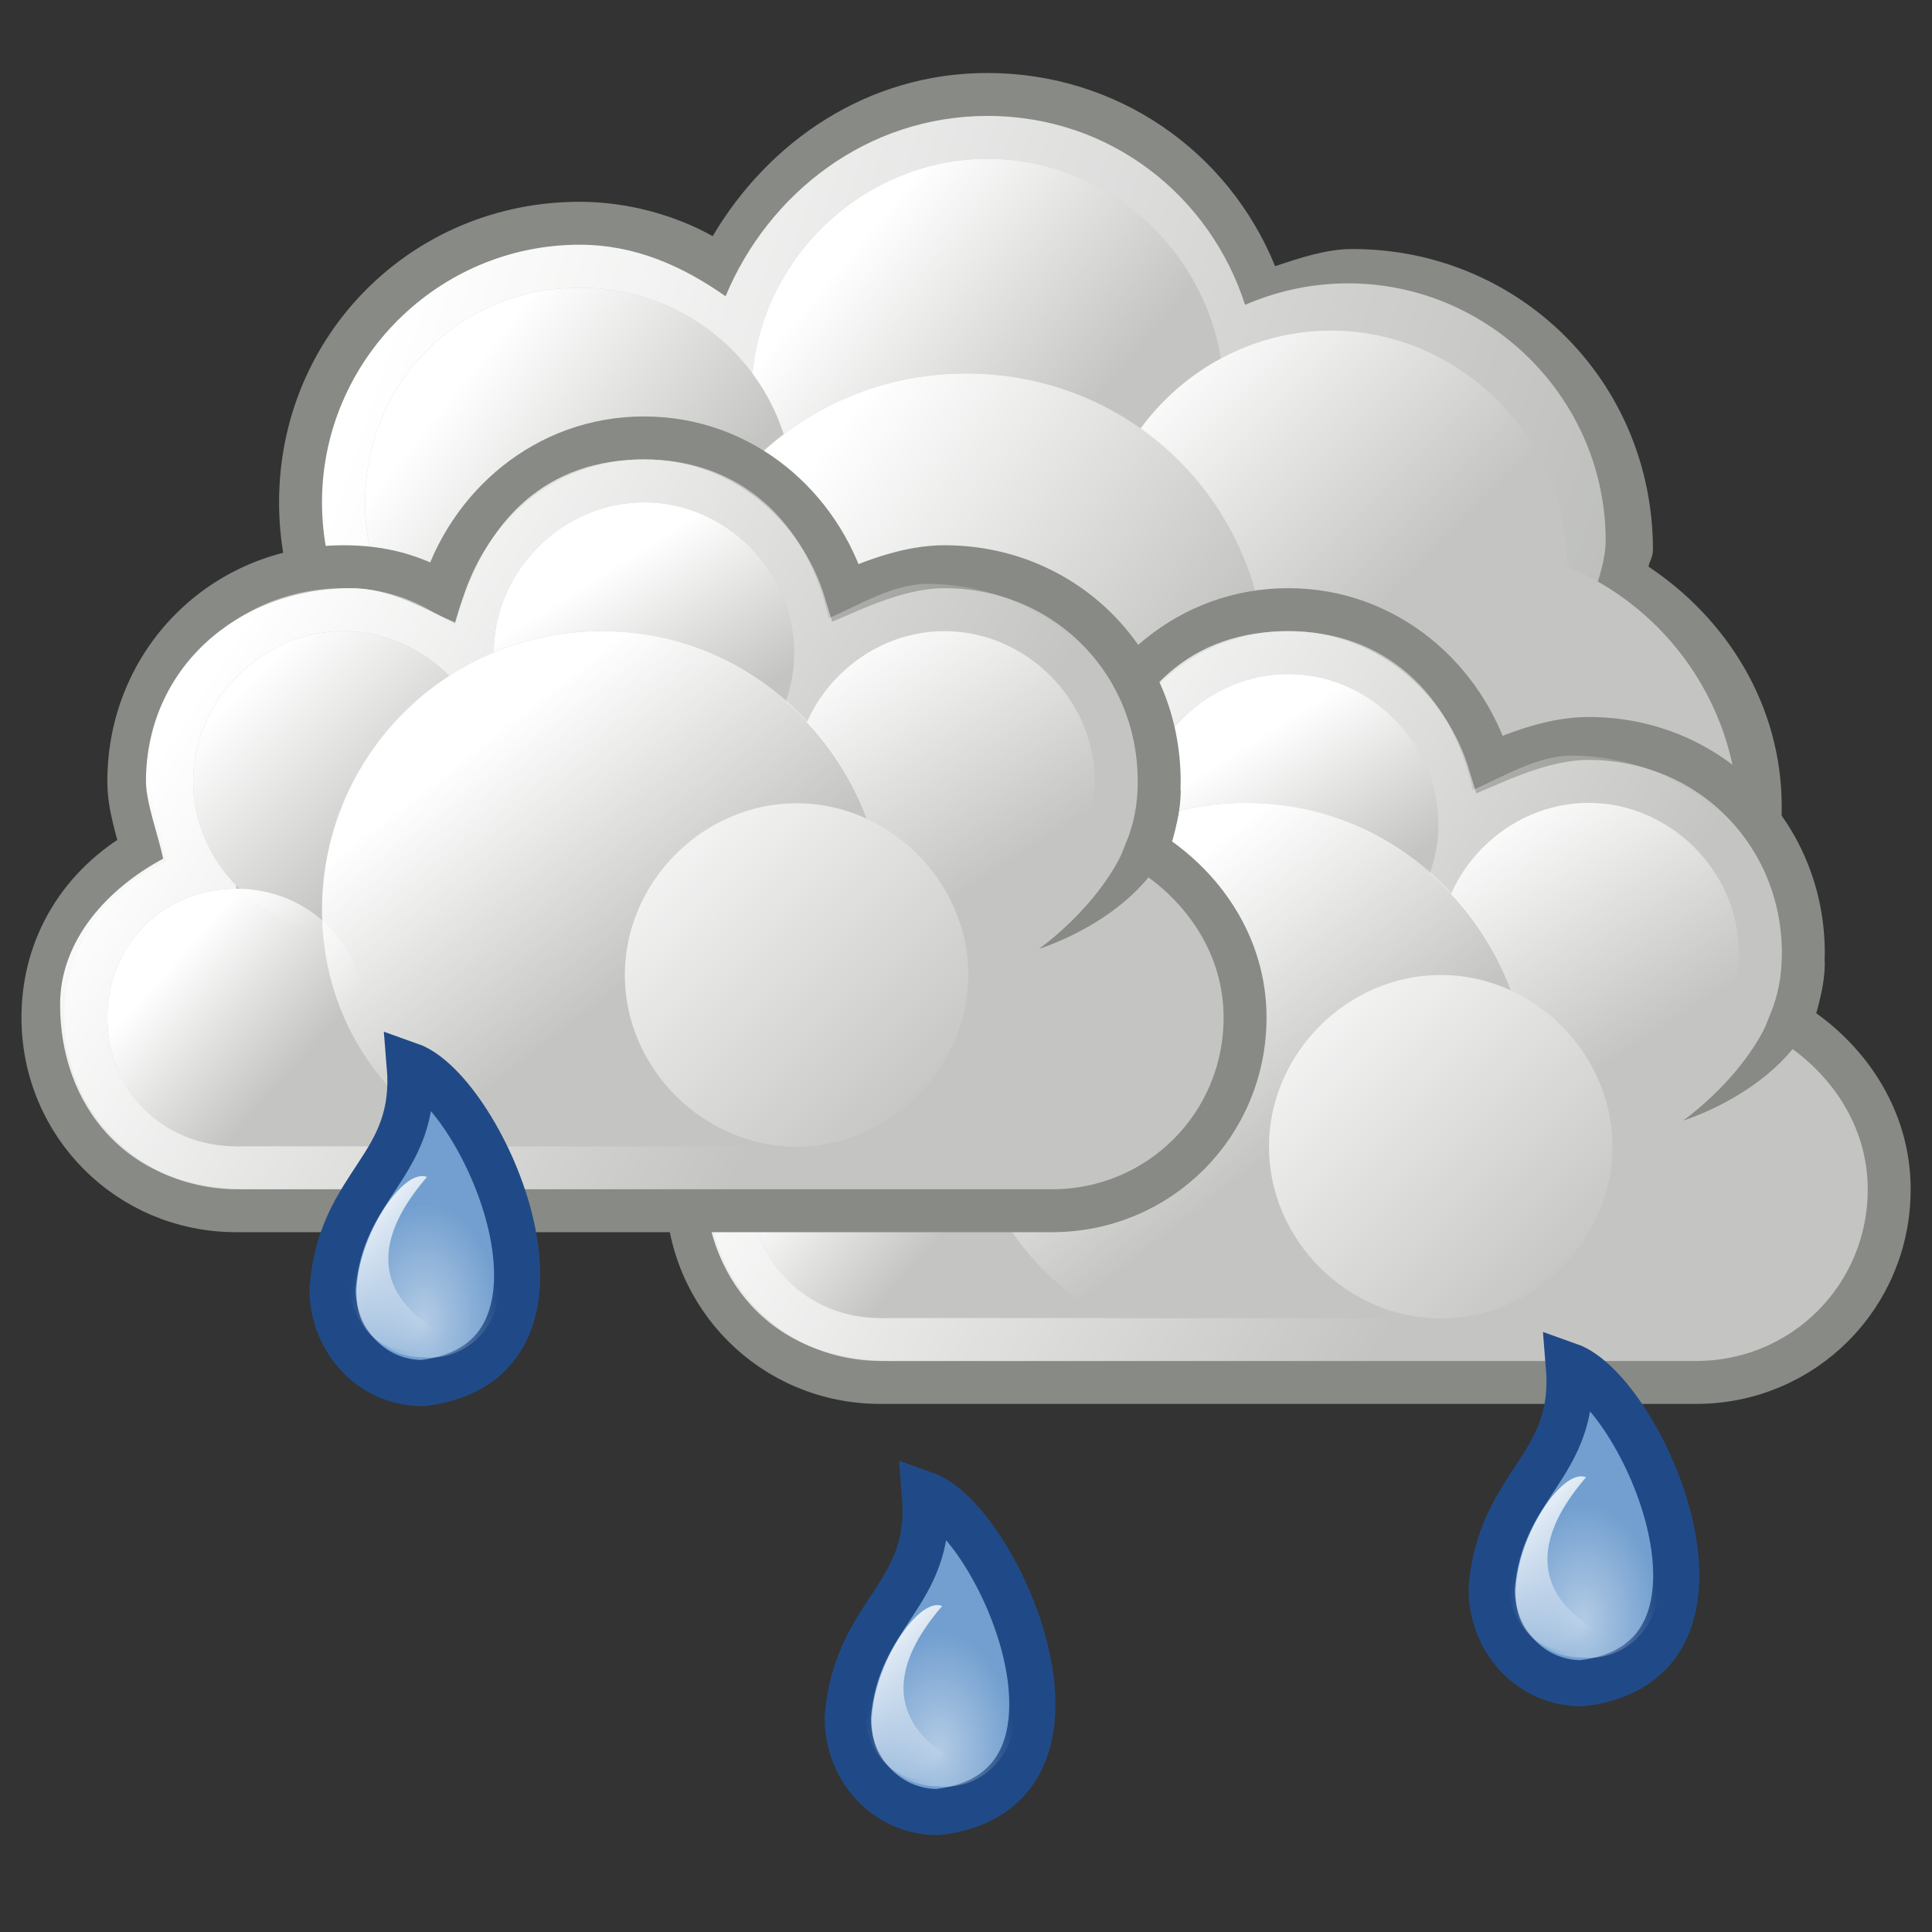 <?xml version="1.0" encoding="utf-8"?>
<!-- Generator: Adobe Illustrator 24.0.1, SVG Export Plug-In . SVG Version: 6.00 Build 0)  -->
<svg version="1.1"
	 id="svg1306" xmlns:cc="http://creativecommons.org/ns#" xmlns:dc="http://purl.org/dc/elements/1.1/" xmlns:inkscape="http://www.inkscape.org/namespaces/inkscape" xmlns:rdf="http://www.w3.org/1999/02/22-rdf-syntax-ns#" xmlns:sodipodi="http://sodipodi.sourceforge.net/DTD/sodipodi-0.dtd" xmlns:svg="http://www.w3.org/2000/svg"
	 xmlns="http://www.w3.org/2000/svg" xmlns:xlink="http://www.w3.org/1999/xlink" x="0px" y="0px" viewBox="0 0 45 45"
	 style="enable-background:new 0 0 45 45;" xml:space="preserve">
<rect x="0" y="0" width="45" height="45" fill="#333333" stroke="none"/>
<style type="text/css">
	.st0{fill:#729FCF;stroke:#204A87;stroke-width:1.075;stroke-miterlimit:2;}
	.st1{opacity:0.461;fill:url(#path12231_1_);enable-background:new    ;}
	.st2{fill:url(#path12233_1_);}
	.st3{fill:#888A85;}
	.st4{fill:url(#path8291_1_);}
	.st5{fill:#C4C5C2;}
	.st6{fill:url(#path8329_1_);}
	.st7{fill:url(#path8370_1_);}
	.st8{fill:url(#path8313_1_);}
	.st9{fill:url(#path8395_1_);}
	.st10{fill:url(#path4522_1_);}
	.st11{fill:#C4C5C2;stroke:#888A85;stroke-miterlimit:2;}
	.st12{fill:url(#path7798_1_);}
	.st13{fill:url(#path7804_1_);}
	.st14{fill:url(#path7814_1_);}
	.st15{fill:url(#path7820_1_);}
	.st16{fill:url(#path7826_1_);}
	.st17{fill:url(#path7828_1_);}
	.st18{fill-rule:evenodd;clip-rule:evenodd;fill:#888A85;}
	.st19{fill:url(#path7836_1_);}
	.st20{fill:url(#path7856_1_);}
	.st21{fill:url(#path7862_1_);}
	.st22{fill:url(#path7872_1_);}
	.st23{fill:url(#path7878_1_);}
	.st24{fill:url(#path7884_1_);}
	.st25{fill:url(#path7886_1_);}
	.st26{fill:url(#path7896_1_);}
	.st27{opacity:0.461;fill:url(#path12195_1_);enable-background:new    ;}
	.st28{fill:url(#path12197_1_);}
	.st29{opacity:0.461;fill:url(#path12243_1_);enable-background:new    ;}
	.st30{fill:url(#path12245_1_);}
</style>
<g id="layer1_17_">
	<g id="g12227_2_" transform="translate(-202.955,271.007)">
		<path id="path12229_2_" class="st0" d="M224.8-228.8c-1.2,0-2.1-1-2.1-2.2c0.2-2.5,2-2.8,1.8-5.2
			C226.2-235.6,229-229.3,224.8-228.8z"/>
		
			<radialGradient id="path12231_1_" cx="3268.834" cy="-2865.678" r="21.744" gradientTransform="matrix(8.188726e-02 3.515823e-03 3.392042e-03 -0.126 -33.138 -602.822)" gradientUnits="userSpaceOnUse">
			<stop  offset="0" style="stop-color:#FFFFFF"/>
			<stop  offset="1" style="stop-color:#FFFFFF;stop-opacity:0"/>
		</radialGradient>
		<path id="path12231_2_" class="st1" d="M226.6-231.1c0,1-0.8,1.8-1.8,1.7c-1,0-1.8-0.9-1.7-1.9s2.1-1.6,1.9-3.6
			C225.9-234.8,226.6-232.1,226.6-231.1z"/>
		
			<linearGradient id="path12233_1_" gradientUnits="userSpaceOnUse" x1="3625.802" y1="2314.052" x2="3646.308" y2="2335.53" gradientTransform="matrix(9.709367e-04 0.116 0.11 8.855417e-03 -34.755 -674.312)">
			<stop  offset="0" style="stop-color:#FFFFFF"/>
			<stop  offset="1" style="stop-color:#FFFFFF;stop-opacity:0"/>
		</linearGradient>
		<path id="path12233_2_" class="st2" d="M225.9-229.7c-4.6,1.2-2-4.3-1-3.9C222.4-230.7,225.9-229.7,225.9-229.7z"/>
	</g>
	<g id="g10011_2_" transform="translate(-287,298)">
		<path id="path8267_2_" class="st3" d="M310-296.3c-2.8,0-5.1,1.6-6.4,3.8c-0.9-0.5-2-0.8-3.1-0.8c-3.9,0-7,3.1-7,7s3.1,7,7,7
			c2.4,0,4.4-1.3,5.7-3.2c1.1,0.7,2.4,1.2,3.8,1.2c0.9,0,1.8-0.2,2.6-0.5c0.5,0.9,1.2,1.6,2,2.2c0,0.1-0.1,0.2-0.1,0.4
			c0,3.9,3.1,7,7,7s7-3.1,7-7c0-2.4-1.3-4.4-3.1-5.6c0-0.1,0.1-0.2,0.1-0.4c0-3.9-3.1-7-7-7c-0.6,0-1.2,0.2-1.8,0.4
			C315.6-294.5,313-296.3,310-296.3z"/>
		
			<linearGradient id="path8291_1_" gradientUnits="userSpaceOnUse" x1="1087.931" y1="-65.648" x2="1138.344" y2="-82.575" gradientTransform="matrix(1 0 0 -1 -791.997 -356)">
			<stop  offset="0" style="stop-color:#FFFFFF"/>
			<stop  offset="1" style="stop-color:#FFFFFF;stop-opacity:0"/>
		</linearGradient>
		<path id="path8291_2_" class="st4" d="M310-295.3c-2.8,0-5.1,1.8-6.1,4.2c-1-0.7-2.1-1.2-3.4-1.2c-3.3,0-6,2.7-6,6s2.7,6,6,6
			c2.4,0,4.5-1.5,5.4-3.5c1.1,0.9,2.5,1.5,4.1,1.5c1.1,0,2-0.3,2.9-0.8c0.4,1,1.1,1.8,1.9,2.4c-0.2,0.6-0.4,1.2-0.4,1.8
			c0,3.6,2.9,6.5,6.5,6.5s6.5-2.9,6.5-6.5c0-2.4-1.3-4.3-3.2-5.5c0.1-0.3,0.2-0.7,0.2-1c0-3.3-2.7-6-6-6c-0.9,0-1.7,0.2-2.4,0.5
			C315.2-293.4,312.9-295.3,310-295.3z"/>
		<path id="path8414_2_" class="st5" d="M327.5-278.8c0,3.6-2.9,6.5-6.5,6.5s-6.5-2.9-6.5-6.5l0,0c0-3.6,2.9-6.5,6.5-6.5
			S327.5-282.4,327.5-278.8L327.5-278.8z"/>
		<g id="g8349_2_" transform="translate(69.003,102)">
			<path id="path8327_2_" class="st5" d="M246.5-390.8c0,3-2.5,5.5-5.5,5.5s-5.5-2.5-5.5-5.5s2.5-5.5,5.5-5.5
				S246.5-393.8,246.5-390.8z"/>
			
				<linearGradient id="path8329_1_" gradientUnits="userSpaceOnUse" x1="933.327" y1="-208.147" x2="939.08" y2="-213.003" gradientTransform="matrix(0.883 0 0 -0.883 -586.548 -577.666)">
				<stop  offset="0" style="stop-color:#FFFFFF"/>
				<stop  offset="1" style="stop-color:#FFFFFF;stop-opacity:0"/>
			</linearGradient>
			<path id="path8329_2_" class="st6" d="M246.5-390.8c0,3-2.5,5.5-5.5,5.5s-5.5-2.5-5.5-5.5s2.5-5.5,5.5-5.5
				S246.5-393.8,246.5-390.8z"/>
		</g>
		<g id="g8389_2_" transform="translate(69.003,102)">
			<path id="path8368_2_" class="st5" d="M254.5-386.8c0,3-2.5,5.5-5.5,5.5s-5.5-2.5-5.5-5.5l0,0c0-3,2.5-5.5,5.5-5.5
				S254.5-389.8,254.5-386.8z"/>
			
				<linearGradient id="path8370_1_" gradientUnits="userSpaceOnUse" x1="928.691" y1="-199.037" x2="934.649" y2="-205" gradientTransform="matrix(0.912 0 0 -0.912 -602.255 -572.787)">
				<stop  offset="0" style="stop-color:#FFFFFF"/>
				<stop  offset="1" style="stop-color:#FFFFFF;stop-opacity:0"/>
			</linearGradient>
			<path id="path8370_2_" class="st7" d="M254.5-386.8c0,3-2.5,5.5-5.5,5.5s-5.5-2.5-5.5-5.5l0,0c0-3,2.5-5.5,5.5-5.5
				S254.5-389.8,254.5-386.8z"/>
		</g>
		<g id="g8323_2_" transform="translate(69.003,102)">
			<path id="path8311_2_" class="st5" d="M236.5-388.3c0,2.8-2.2,5-5,5s-5-2.2-5-5s2.2-5,5-5S236.5-391.1,236.5-388.3L236.5-388.3z"
				/>
			
				<linearGradient id="path8313_1_" gradientUnits="userSpaceOnUse" x1="844.44" y1="-130.796" x2="848.821" y2="-134.277" gradientTransform="matrix(1.143 0 0 -1.143 -736.739 -540.28)">
				<stop  offset="0" style="stop-color:#FFFFFF"/>
				<stop  offset="1" style="stop-color:#FFFFFF;stop-opacity:0"/>
			</linearGradient>
			<path id="path8313_2_" class="st8" d="M236.5-388.3c0,2.8-2.2,5-5,5s-5-2.2-5-5s2.2-5,5-5S236.5-391.1,236.5-388.3L236.5-388.3z"
				/>
		</g>
		<g id="g8406_2_" transform="translate(69.003,102)">
			<path id="path8393_2_" class="st5" d="M247.5-384.3c0,3.9-3.1,7-7,7s-7-3.1-7-7l0,0c0-3.9,3.1-7,7-7S247.5-388.2,247.5-384.3
				L247.5-384.3z"/>
			
				<linearGradient id="path8395_1_" gradientUnits="userSpaceOnUse" x1="878.076" y1="-160.919" x2="885.726" y2="-166.748" gradientTransform="matrix(1.039 0 0 -1.039 -676.387 -555.13)">
				<stop  offset="0" style="stop-color:#FFFFFF"/>
				<stop  offset="1" style="stop-color:#FFFFFF;stop-opacity:0"/>
			</linearGradient>
			<path id="path8395_2_" class="st9" d="M247.5-384.3c0,3.9-3.1,7-7,7s-7-3.1-7-7l0,0c0-3.9,3.1-7,7-7S247.5-388.2,247.5-384.3
				L247.5-384.3z"/>
		</g>
		<g id="g4518_2_" transform="matrix(0.935,0,0,0.935,446.828,-187.616)">
			<path id="path4520_2_" class="st5" d="M-154.8-98.6c0,3-2.4,5.4-5.4,5.4s-5.4-2.4-5.4-5.4s2.4-5.4,5.4-5.4
				S-154.8-101.6-154.8-98.6z"/>
			
				<linearGradient id="path4522_1_" gradientUnits="userSpaceOnUse" x1="-864.779" y1="-65.142" x2="-861.586" y2="-69.132" gradientTransform="matrix(1.421 0 0 -1.421 1064.379 -196.079)">
				<stop  offset="0" style="stop-color:#FFFFFF"/>
				<stop  offset="1" style="stop-color:#FFFFFF;stop-opacity:0"/>
			</linearGradient>
			<path id="path4522_2_" class="st10" d="M-154.7-98.6c0,3-2.4,5.4-5.4,5.4s-5.4-2.4-5.4-5.4s2.4-5.4,5.4-5.4
				C-157.2-104.1-154.7-101.6-154.7-98.6z"/>
		</g>
		<g id="g7794_2_" transform="translate(38.003,162)">
			<path id="path7796_2_" class="st11" d="M279-445.8c-2.3,0-4.1,1.6-4.7,3.6c-0.7-0.4-1.4-0.6-2.3-0.6c-2.8,0-5,2.2-5,5
				c0,0.6,0.2,1.1,0.3,1.6c-1.4,0.8-2.3,2.2-2.3,3.9c0,2.5,2,4.5,4.5,4.5c0.2,0,18.8,0,19,0c2.5,0,4.5-2,4.5-4.5
				c0-1.7-1-3.1-2.3-3.9c0.2-0.5,0.3-1,0.3-1.6c0-2.8-2.2-5-5-5c-0.8,0-1.6,0.3-2.3,0.6C283.1-444.2,281.3-445.8,279-445.8z"/>
			
				<linearGradient id="path7798_1_" gradientUnits="userSpaceOnUse" x1="1016.192" y1="-179.19" x2="1030.199" y2="-188.272" gradientTransform="matrix(1 0 0 -1 -746.992 -620)">
				<stop  offset="0" style="stop-color:#FFFFFF"/>
				<stop  offset="1" style="stop-color:#FFFFFF;stop-opacity:0"/>
			</linearGradient>
			<path id="path7798_2_" class="st12" d="M279-445.3c-2.2,0-3.7,1.3-4.4,3.8c-0.7-0.3-1.5-0.8-2.4-0.8c-2.7,0-4.8,1.9-4.8,4.5
				c0,0.5,0.3,1.3,0.4,1.8c-1.3,0.7-2.4,1.9-2.4,3.4c0,2.3,1.5,4.3,4.3,4.3c0.2,0,18.2,0,18.3,0c2.8,0,4.3-1.9,4.3-4.3
				c0-1.6-1.1-2.7-2.4-3.4c0.2-0.5,0.5-1.3,0.5-1.8c0-2.6-2.1-4.6-4.8-4.6c-0.8,0-1.6,0.5-2.3,0.8
				C282.8-443.9,281.2-445.3,279-445.3z"/>
			<g id="g7800_2_">
				<path id="path7802_2_" class="st5" d="M282.5-440.8c0,1.9-1.6,3.5-3.5,3.5s-3.5-1.6-3.5-3.5s1.6-3.5,3.5-3.5
					S282.5-442.7,282.5-440.8L282.5-440.8z"/>
				
					<linearGradient id="path7804_1_" gradientUnits="userSpaceOnUse" x1="1016.072" y1="-163.572" x2="1018.231" y2="-167.003" gradientTransform="matrix(1.057 0 0 -1.057 -795.868 -615.627)">
					<stop  offset="0" style="stop-color:#FFFFFF"/>
					<stop  offset="1" style="stop-color:#FFFFFF;stop-opacity:0"/>
				</linearGradient>
				<path id="path7804_2_" class="st13" d="M282.5-440.8c0,1.9-1.6,3.5-3.5,3.5s-3.5-1.6-3.5-3.5s1.6-3.5,3.5-3.5
					S282.5-442.7,282.5-440.8L282.5-440.8z"/>
			</g>
			<rect id="rect7806_2_" x="269.5" y="-438.3" class="st5" width="20" height="9"/>
			<path id="path7808_2_" class="st5" d="M272.5-432.3c0,1.7-1.3,3-3,3s-3-1.3-3-3s1.3-3,3-3S272.5-434,272.5-432.3L272.5-432.3z"/>
			<g id="g7810_2_">
				<path id="path7812_2_" class="st5" d="M289.5-437.8c0,1.9-1.6,3.5-3.5,3.5s-3.5-1.6-3.5-3.5s1.6-3.5,3.5-3.5
					S289.5-439.7,289.5-437.8L289.5-437.8z"/>
				
					<linearGradient id="path7814_1_" gradientUnits="userSpaceOnUse" x1="1015.047" y1="-162.054" x2="1018.389" y2="-167.2" gradientTransform="matrix(1.057 0 0 -1.057 -788.868 -612.627)">
					<stop  offset="0" style="stop-color:#FFFFFF"/>
					<stop  offset="1" style="stop-color:#FFFFFF;stop-opacity:0"/>
				</linearGradient>
				<path id="path7814_2_" class="st14" d="M289.5-437.8c0,1.9-1.6,3.5-3.5,3.5s-3.5-1.6-3.5-3.5s1.6-3.5,3.5-3.5
					S289.5-439.7,289.5-437.8L289.5-437.8z"/>
			</g>
			<g id="g7816_2_">
				<path id="path7818_2_" class="st5" d="M275.5-437.8c0,1.9-1.6,3.5-3.5,3.5s-3.5-1.6-3.5-3.5s1.6-3.5,3.5-3.5
					S275.5-439.7,275.5-437.8L275.5-437.8z"/>
				
					<linearGradient id="path7820_1_" gradientUnits="userSpaceOnUse" x1="1014.914" y1="-163.1" x2="1018.365" y2="-166.596" gradientTransform="matrix(1.057 0 0 -1.057 -802.868 -612.627)">
					<stop  offset="0" style="stop-color:#FFFFFF"/>
					<stop  offset="1" style="stop-color:#FFFFFF;stop-opacity:0"/>
				</linearGradient>
				<path id="path7820_2_" class="st15" d="M275.5-437.8c0,1.9-1.6,3.5-3.5,3.5s-3.5-1.6-3.5-3.5s1.6-3.5,3.5-3.5
					S275.5-439.7,275.5-437.8L275.5-437.8z"/>
			</g>
			<g id="g7822_2_" transform="translate(-1,0)">
				<path id="path7824_2_" class="st5" d="M279-441.3c-3.6,0-6.5,2.9-6.5,6.5c0,2.4,1.3,4.3,3.3,5.5h6.5c1.9-1.1,3.3-3.1,3.3-5.5
					C285.5-438.4,282.5-441.3,279-441.3z"/>
				
					<linearGradient id="path7826_1_" gradientUnits="userSpaceOnUse" x1="1026.042" y1="-181.391" x2="1030.075" y2="-186.577" gradientTransform="matrix(1 0 0 -1 -749.992 -620)">
					<stop  offset="0" style="stop-color:#FFFFFF"/>
					<stop  offset="1" style="stop-color:#FFFFFF;stop-opacity:0"/>
				</linearGradient>
				<path id="path7826_2_" class="st16" d="M279-441.3c-3.6,0-6.5,2.9-6.5,6.5c0,2.4,1.3,4.4,3.3,5.5h6.5c1.9-1.1,3.3-3.1,3.3-5.5
					C285.5-438.4,282.6-441.3,279-441.3z"/>
			</g>
			
				<linearGradient id="path7828_1_" gradientUnits="userSpaceOnUse" x1="1064.197" y1="-212.833" x2="1067.297" y2="-215.61" gradientTransform="matrix(0.906 0 0 -0.906 -696.042 -626.538)">
				<stop  offset="0" style="stop-color:#FFFFFF"/>
				<stop  offset="1" style="stop-color:#FFFFFF;stop-opacity:0"/>
			</linearGradient>
			<path id="path7828_2_" class="st17" d="M272.5-432.3c0,1.7-1.3,3-3,3s-3-1.3-3-3s1.3-3,3-3S272.5-434,272.5-432.3L272.5-432.3z"
				/>
			<path id="path7830_2_" class="st18" d="M291.5-437.6c0,2.7-3.3,3.7-3.3,3.7s2.3-1.6,2.3-3.7H291.5z"/>
			<g id="g7832_2_" transform="matrix(1.143,0,0,1.143,-28.571,67)">
				<path id="path7834_2_" class="st5" d="M275.7-437.7c0,1.9-1.6,3.5-3.5,3.5s-3.5-1.6-3.5-3.5s1.6-3.5,3.5-3.5
					S275.7-439.6,275.7-437.7L275.7-437.7z"/>
				
					<linearGradient id="path7836_1_" gradientUnits="userSpaceOnUse" x1="764.165" y1="-169.957" x2="768.263" y2="-174.359" gradientTransform="matrix(1.577 0 0 -1.577 -936.71 -709.707)">
					<stop  offset="0" style="stop-color:#FFFFFF"/>
					<stop  offset="1" style="stop-color:#FFFFFF;stop-opacity:0"/>
				</linearGradient>
				<path id="path7836_2_" class="st19" d="M275.7-437.7c0,1.9-1.6,3.5-3.5,3.5s-3.5-1.6-3.5-3.5s1.6-3.5,3.5-3.5
					S275.7-439.6,275.7-437.7L275.7-437.7z"/>
			</g>
		</g>
		<g id="g7852_2_" transform="translate(23,158)">
			<path id="path7854_2_" class="st11" d="M279-445.8c-2.3,0-4.1,1.6-4.7,3.6c-0.7-0.4-1.4-0.6-2.3-0.6c-2.8,0-5,2.2-5,5
				c0,0.6,0.2,1.1,0.3,1.6c-1.4,0.8-2.3,2.2-2.3,3.9c0,2.5,2,4.5,4.5,4.5c0.2,0,18.8,0,19,0c2.5,0,4.5-2,4.5-4.5
				c0-1.7-1-3.1-2.3-3.9c0.2-0.5,0.3-1,0.3-1.6c0-2.8-2.2-5-5-5c-0.8,0-1.6,0.3-2.3,0.6C283.1-444.2,281.3-445.8,279-445.8z"/>
			
				<linearGradient id="path7856_1_" gradientUnits="userSpaceOnUse" x1="1061.2" y1="-175.19" x2="1075.206" y2="-184.272" gradientTransform="matrix(1 0 0 -1 -792 -616)">
				<stop  offset="0" style="stop-color:#FFFFFF"/>
				<stop  offset="1" style="stop-color:#FFFFFF;stop-opacity:0"/>
			</linearGradient>
			<path id="path7856_2_" class="st20" d="M279-445.3c-2.2,0-3.7,1.3-4.4,3.8c-0.7-0.3-1.5-0.8-2.4-0.8c-2.7,0-4.8,1.9-4.8,4.5
				c0,0.5,0.3,1.3,0.4,1.8c-1.3,0.7-2.4,1.9-2.4,3.4c0,2.3,1.5,4.3,4.3,4.3c0.2,0,18.2,0,18.3,0c2.8,0,4.3-1.9,4.3-4.3
				c0-1.6-1.1-2.7-2.4-3.4c0.2-0.5,0.5-1.3,0.5-1.8c0-2.6-2.1-4.6-4.8-4.6c-0.8,0-1.6,0.5-2.3,0.8
				C282.8-443.9,281.2-445.3,279-445.3z"/>
			<g id="g7858_2_">
				<path id="path7860_2_" class="st5" d="M282.5-440.8c0,1.9-1.6,3.5-3.5,3.5s-3.5-1.6-3.5-3.5s1.6-3.5,3.5-3.5
					S282.5-442.7,282.5-440.8L282.5-440.8z"/>
				
					<linearGradient id="path7862_1_" gradientUnits="userSpaceOnUse" x1="1061.08" y1="-159.572" x2="1063.239" y2="-163.003" gradientTransform="matrix(1.057 0 0 -1.057 -843.423 -611.401)">
					<stop  offset="0" style="stop-color:#FFFFFF"/>
					<stop  offset="1" style="stop-color:#FFFFFF;stop-opacity:0"/>
				</linearGradient>
				<path id="path7862_2_" class="st21" d="M282.5-440.8c0,1.9-1.6,3.5-3.5,3.5s-3.5-1.6-3.5-3.5s1.6-3.5,3.5-3.5
					S282.5-442.7,282.5-440.8L282.5-440.8z"/>
			</g>
			<rect id="rect7864_2_" x="269.5" y="-438.3" class="st5" width="20" height="9"/>
			<path id="path7866_2_" class="st5" d="M272.5-432.3c0,1.7-1.3,3-3,3s-3-1.3-3-3s1.3-3,3-3S272.5-434,272.5-432.3L272.5-432.3z"/>
			<g id="g7868_2_">
				<path id="path7870_2_" class="st5" d="M289.5-437.8c0,1.9-1.6,3.5-3.5,3.5s-3.5-1.6-3.5-3.5s1.6-3.5,3.5-3.5
					S289.5-439.7,289.5-437.8L289.5-437.8z"/>
				
					<linearGradient id="path7872_1_" gradientUnits="userSpaceOnUse" x1="1060.055" y1="-158.054" x2="1063.397" y2="-163.2" gradientTransform="matrix(1.057 0 0 -1.057 -836.423 -608.401)">
					<stop  offset="0" style="stop-color:#FFFFFF"/>
					<stop  offset="1" style="stop-color:#FFFFFF;stop-opacity:0"/>
				</linearGradient>
				<path id="path7872_2_" class="st22" d="M289.5-437.8c0,1.9-1.6,3.5-3.5,3.5s-3.5-1.6-3.5-3.5s1.6-3.5,3.5-3.5
					S289.5-439.7,289.5-437.8L289.5-437.8z"/>
			</g>
			<g id="g7874_2_">
				<path id="path7876_2_" class="st5" d="M275.5-437.8c0,1.9-1.6,3.5-3.5,3.5s-3.5-1.6-3.5-3.5s1.6-3.5,3.5-3.5
					S275.5-439.7,275.5-437.8L275.5-437.8z"/>
				
					<linearGradient id="path7878_1_" gradientUnits="userSpaceOnUse" x1="1059.922" y1="-159.1" x2="1063.373" y2="-162.596" gradientTransform="matrix(1.057 0 0 -1.057 -850.423 -608.401)">
					<stop  offset="0" style="stop-color:#FFFFFF"/>
					<stop  offset="1" style="stop-color:#FFFFFF;stop-opacity:0"/>
				</linearGradient>
				<path id="path7878_2_" class="st23" d="M275.5-437.8c0,1.9-1.6,3.5-3.5,3.5s-3.5-1.6-3.5-3.5s1.6-3.5,3.5-3.5
					S275.5-439.7,275.5-437.8L275.5-437.8z"/>
			</g>
			<g id="g7880_2_" transform="translate(-1,0)">
				<path id="path7882_2_" class="st5" d="M279-441.3c-3.6,0-6.5,2.9-6.5,6.5c0,2.4,1.3,4.3,3.3,5.5h6.5c1.9-1.1,3.3-3.1,3.3-5.5
					C285.5-438.4,282.5-441.3,279-441.3z"/>
				
					<linearGradient id="path7884_1_" gradientUnits="userSpaceOnUse" x1="1071.049" y1="-177.391" x2="1075.083" y2="-182.577" gradientTransform="matrix(1 0 0 -1 -795 -616)">
					<stop  offset="0" style="stop-color:#FFFFFF"/>
					<stop  offset="1" style="stop-color:#FFFFFF;stop-opacity:0"/>
				</linearGradient>
				<path id="path7884_2_" class="st24" d="M279-441.3c-3.6,0-6.5,2.9-6.5,6.5c0,2.4,1.3,4.4,3.3,5.5h6.5c1.9-1.1,3.3-3.1,3.3-5.5
					C285.5-438.4,282.6-441.3,279-441.3z"/>
			</g>
			
				<linearGradient id="path7886_1_" gradientUnits="userSpaceOnUse" x1="1109.205" y1="-208.834" x2="1112.305" y2="-211.61" gradientTransform="matrix(0.906 0 0 -0.906 -736.805 -622.915)">
				<stop  offset="0" style="stop-color:#FFFFFF"/>
				<stop  offset="1" style="stop-color:#FFFFFF;stop-opacity:0"/>
			</linearGradient>
			<path id="path7886_2_" class="st25" d="M272.5-432.3c0,1.7-1.3,3-3,3s-3-1.3-3-3s1.3-3,3-3S272.5-434,272.5-432.3L272.5-432.3z"
				/>
			<path id="path7888_2_" class="st18" d="M291.5-437.6c0,2.7-3.3,3.7-3.3,3.7s2.3-1.6,2.3-3.7H291.5z"/>
			<g id="g7890_2_" transform="matrix(1.143,0,0,1.143,-28.571,67)">
				<path id="path7892_2_" class="st5" d="M275.7-437.7c0,1.9-1.6,3.5-3.5,3.5s-3.5-1.6-3.5-3.5s1.6-3.5,3.5-3.5
					S275.7-439.6,275.7-437.7L275.7-437.7z"/>
				
					<linearGradient id="path7896_1_" gradientUnits="userSpaceOnUse" x1="798.83" y1="-166.84" x2="802.927" y2="-171.242" gradientTransform="matrix(1.577 0 0 -1.577 -991.381 -704.79)">
					<stop  offset="0" style="stop-color:#FFFFFF"/>
					<stop  offset="1" style="stop-color:#FFFFFF;stop-opacity:0"/>
				</linearGradient>
				<path id="path7896_2_" class="st26" d="M275.7-437.7c0,1.9-1.6,3.5-3.5,3.5s-3.5-1.6-3.5-3.5s1.6-3.5,3.5-3.5
					S275.7-439.6,275.7-437.7L275.7-437.7z"/>
			</g>
		</g>
	</g>
	<g id="g12191_2_" transform="translate(-222.955,261.014)">
		<path id="path12193_2_" class="st0" d="M232.8-228.8c-1.2,0-2.1-1-2.1-2.2c0.2-2.5,2-2.8,1.8-5.2
			C234.2-235.6,237-229.3,232.8-228.8z"/>
		
			<radialGradient id="path12195_1_" cx="3426.416" cy="-2852.957" r="21.744" gradientTransform="matrix(8.188726e-02 3.515823e-03 3.392042e-03 -0.126 -38.085 -601.777)" gradientUnits="userSpaceOnUse">
			<stop  offset="0" style="stop-color:#FFFFFF"/>
			<stop  offset="1" style="stop-color:#FFFFFF;stop-opacity:0"/>
		</radialGradient>
		<path id="path12195_2_" class="st27" d="M234.6-231.1c0,1-0.8,1.8-1.8,1.7c-1,0-1.8-0.9-1.7-1.9s2.1-1.6,1.9-3.6
			C233.9-234.8,234.6-232.1,234.6-231.1z"/>
		
			<linearGradient id="path12197_1_" gradientUnits="userSpaceOnUse" x1="3680.223" y1="2396.947" x2="3700.729" y2="2418.425" gradientTransform="matrix(9.709367e-04 0.116 0.11 8.855417e-03 -35.911 -681.36)">
			<stop  offset="0" style="stop-color:#FFFFFF"/>
			<stop  offset="1" style="stop-color:#FFFFFF;stop-opacity:0"/>
		</linearGradient>
		<path id="path12197_2_" class="st28" d="M233.9-229.7c-4.6,1.2-2-4.3-1-3.9C230.4-230.7,233.9-229.7,233.9-229.7z"/>
	</g>
	<g id="g12239_2_" transform="translate(-193.957,268.007)">
		<path id="path12241_2_" class="st0" d="M230.8-228.8c-1.2,0-2.1-1-2.1-2.2c0.2-2.5,2-2.8,1.8-5.2
			C232.2-235.6,235-229.3,230.8-228.8z"/>
		
			<radialGradient id="path12243_1_" cx="3315.026" cy="-2860.632" r="21.744" gradientTransform="matrix(8.188726e-02 3.515823e-03 3.392042e-03 -0.126 -30.938 -602.351)" gradientUnits="userSpaceOnUse">
			<stop  offset="0" style="stop-color:#FFFFFF"/>
			<stop  offset="1" style="stop-color:#FFFFFF;stop-opacity:0"/>
		</radialGradient>
		<path id="path12243_2_" class="st29" d="M232.6-231.1c0,1-0.8,1.8-1.8,1.7c-1,0-1.8-0.9-1.7-1.9s2.1-1.6,1.9-3.6
			C231.9-234.8,232.6-232.1,232.6-231.1z"/>
		
			<linearGradient id="path12245_1_" gradientUnits="userSpaceOnUse" x1="3594.628" y1="2371.724" x2="3615.134" y2="2393.203" gradientTransform="matrix(9.709367e-04 0.116 0.11 8.855417e-03 -35.058 -671.207)">
			<stop  offset="0" style="stop-color:#FFFFFF"/>
			<stop  offset="1" style="stop-color:#FFFFFF;stop-opacity:0"/>
		</linearGradient>
		<path id="path12245_2_" class="st30" d="M231.9-229.7c-4.6,1.2-2-4.3-1-3.9C228.4-230.7,231.9-229.7,231.9-229.7z"/>
	</g>
</g>
</svg>
